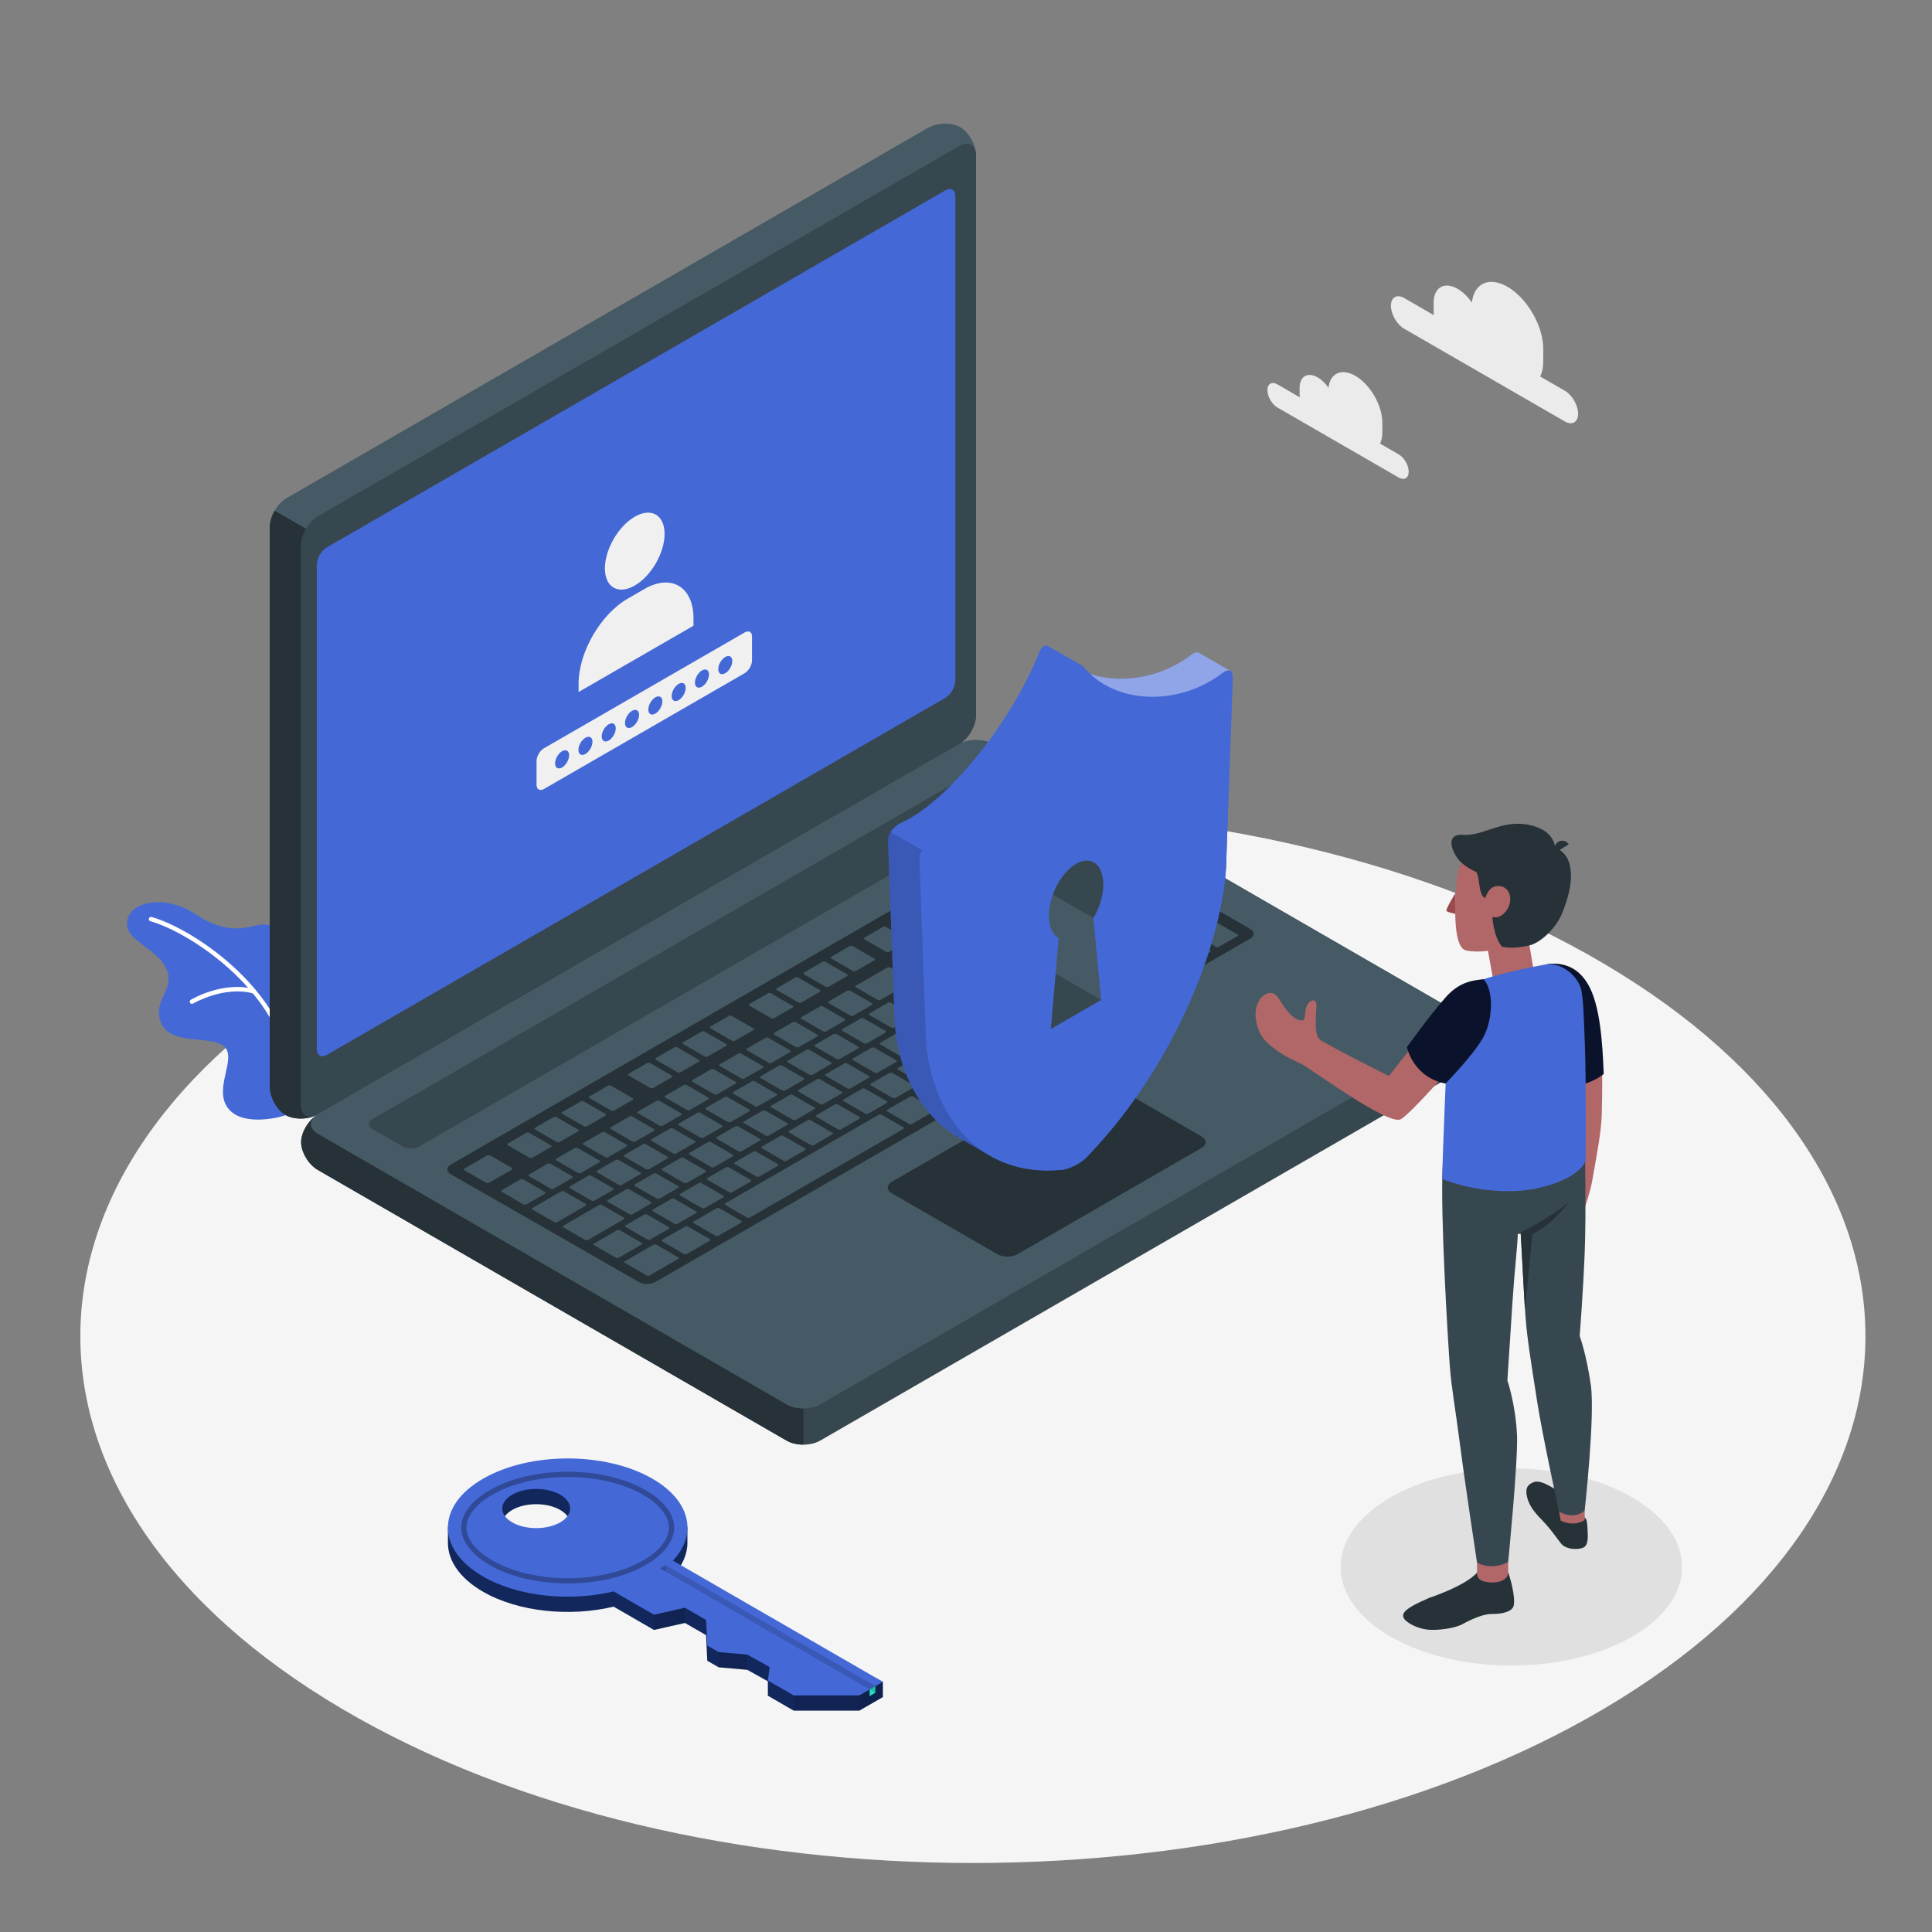 <?xml version="1.0" encoding="utf-8"?>
<!-- Generator: Adobe Illustrator 23.0.3, SVG Export Plug-In . SVG Version: 6.00 Build 0)  -->
<svg version="1.1" xmlns="http://www.w3.org/2000/svg" xmlns:xlink="http://www.w3.org/1999/xlink" x="0px" y="0px"
	 viewBox="0 0 500 500" style="enable-background:new 0 0 500 500;" xml:space="preserve">
<rect x="0" y="0" width="500" height="500" fill="#808080" stroke="none"/>
<style type="text/css">
	.st0{fill:#F5F5F5;}
	.st1{fill:#E0E0E0;}
	.st2{fill:#EBEBEB;}
	.st3{fill:#4469D7;}
	.st4{fill:#FFFFFF;}
	.st5{fill:#37474F;}
	.st6{fill:#263238;}
	.st7{fill:#455A64;}
	.st8{fill:#F0F0F0;}
	.st9{opacity:0.4;fill:#FFFFFF;}
	.st10{fill:#27DEBF;}
	.st11{opacity:0.15;}
	.st12{fill:#12275B;}
	.st13{opacity:0.3;}
	.st14{opacity:0.1;}
	.st15{fill:#B16668;}
	.st16{fill:#0A132B;}
	.st17{fill:#9A4A4D;}
</style>
<g id="Floor">
	<path id="Floor_4_" class="st0" d="M88.45,442.21c90.21,53.24,236.47,53.24,326.67,0c90.21-53.24,90.21-139.55,0-192.79
		c-90.21-53.24-236.47-53.24-326.68,0C-1.76,302.66-1.76,388.98,88.45,442.21z"/>
</g>
<g id="Shadow">
	<ellipse id="Shadows_1_" class="st1" cx="391.14" cy="405.54" rx="44.19" ry="25.51"/>
</g>
<g id="Clouds">
	<g id="Clouds_7_">
		<path id="XMLID_968_" class="st2" d="M363.42,77.14l7.67,4.43c-0.04-0.34-0.06-0.68-0.06-1.02v-2.22c0-3.95,2.78-5.56,6.2-3.58
			c1.39,0.8,2.66,2.07,3.69,3.55c0.56-4.97,4.46-6.82,9.2-4.09c5.12,2.96,9.27,10.15,9.27,16.06v3.32c0,1.53-0.28,2.82-0.79,3.85
			l6.37,3.68c1.9,1.1,3.44,3.76,3.44,5.96c0,2.19-1.54,3.08-3.44,1.99l-41.56-23.99c-1.9-1.1-3.44-3.76-3.44-5.96
			C359.98,76.93,361.52,76.04,363.42,77.14z"/>
		<path id="XMLID_867_" class="st2" d="M330.6,99.48l5.79,3.34c-0.03-0.26-0.05-0.52-0.05-0.77v-1.68c0-2.98,2.09-4.19,4.68-2.7
			c1.05,0.6,2.01,1.56,2.79,2.68c0.42-3.75,3.37-5.15,6.94-3.09c3.87,2.23,7,7.66,7,12.12v2.51c0,1.16-0.21,2.13-0.59,2.91
			l4.81,2.78c1.43,0.83,2.6,2.84,2.6,4.5c0,1.66-1.16,2.33-2.6,1.5l-31.36-18.11c-1.43-0.83-2.6-2.84-2.6-4.5
			C328.01,99.32,329.17,98.65,330.6,99.48z"/>
	</g>
</g>
<g id="Plant">
	<g id="Plants_1_">
		<path id="XMLID_1526_" class="st3" d="M73.88,288.62c-0.57,0.31-11.02,3.27-14.89-1.84c-3.87-5.12,2.55-13.09-1.08-16.03
			c-3.63-2.94-13.81,0.02-16.27-6.17c-2.45-6.19,4.81-8.84,0.73-15.08c-2.57-3.93-8.89-6.12-9.44-9.75
			c-0.93-6.06,9.12-8.85,17.71-3.13c8.59,5.72,13.79,3.1,16.52,2.72c2.73-0.38,8.61,0.46,8.42,10.04
			C75.38,258.95,73.88,288.62,73.88,288.62z"/>
		<g id="XMLID_1524_">
			<path id="XMLID_1525_" class="st4" d="M74.57,275.01c-0.27,0-0.52-0.2-0.56-0.48c-2.99-18.17-24.11-32.95-35.09-36.12
				c-0.3-0.09-0.48-0.4-0.39-0.71c0.09-0.3,0.4-0.48,0.71-0.39c11.23,3.24,32.83,18.39,35.9,37.03c0.05,0.31-0.16,0.6-0.47,0.65
				C74.63,275.01,74.6,275.01,74.57,275.01z"/>
		</g>
		<g id="XMLID_1517_">
			<path id="XMLID_1518_" class="st4" d="M49.67,259.8c-0.19,0-0.38-0.1-0.49-0.28c-0.16-0.27-0.07-0.62,0.2-0.78
				c0.34-0.2,8.47-4.95,16.47-2.73c0.3,0.08,0.48,0.4,0.4,0.7c-0.08,0.3-0.39,0.48-0.7,0.4c-7.53-2.09-15.51,2.57-15.58,2.61
				C49.87,259.78,49.77,259.8,49.67,259.8z"/>
		</g>
	</g>
</g>
<g id="Device">
	<g id="Laptop">
		<path id="XMLID_30734_" class="st5" d="M77.93,295.6c0,2.59,1.94,5.81,4.33,7.19l121.33,70.05c2.39,1.38,6.27,1.38,8.66,0
			l166.01-95.84c2.39-1.38,4.33-4.6,4.33-7.19c0-2.59-1.94-5.81-4.33-7.19l-121.33-70.05c-2.39-1.38-6.27-1.38-8.66,0L82.26,288.41
			C79.87,289.79,77.93,293.01,77.93,295.6z"/>
		<path id="XMLID_980_" class="st6" d="M207.92,364.5v9.37c-1.57,0-3.14-0.34-4.33-1.03L82.26,302.79c-2.39-1.38-4.33-4.6-4.33-7.19
			c0-2.43,1.71-5.41,3.89-6.91c-1.94,1.39-1.79,3.43,0.44,4.72l121.33,70.05C204.78,364.15,206.35,364.5,207.92,364.5z"/>
		<path id="XMLID_30732_" class="st7" d="M73.87,288.56c-2.24-1.3-4.06-4.58-4.06-7.35l0-144.78c0-2.76,1.94-6.12,4.33-7.5
			l166.01-95.84c2.39-1.38,6.15-1.45,8.39-0.15c2.24,1.3,4.06,4.58,4.06,7.35v144.78c0,2.76-1.94,6.12-4.33,7.5L82.26,288.41
			C79.87,289.79,76.11,289.86,73.87,288.56z"/>
		<path id="XMLID_979_" class="st6" d="M81.75,288.67c-2.39,1.12-5.79,1.1-7.88-0.11c-2.24-1.29-4.06-4.58-4.06-7.34V136.43
			c0-1.38,0.48-2.91,1.27-4.26l8.12,4.68v0.01c-0.78,1.36-1.27,2.88-1.27,4.26v144.79C77.93,288.47,79.6,289.62,81.75,288.67z"/>
		<path id="XMLID_30730_" class="st5" d="M77.93,141.12v144.78c0,2.76,1.94,3.88,4.33,2.5l166.01-95.84
			c2.39-1.38,4.33-4.74,4.33-7.5V40.28c0-2.76-1.94-3.88-4.33-2.5L82.26,133.62C79.87,135.01,77.93,138.36,77.93,141.12z"/>
		<path id="XMLID_30712_" class="st7" d="M82.26,293.41l121.33,70.05c2.39,1.38,6.27,1.38,8.66,0l166.01-95.84
			c2.39-1.38,2.39-3.62,0-5l-121.33-70.05c-2.39-1.38-6.27-1.38-8.66,0L82.26,288.41C79.87,289.79,79.87,292.03,82.26,293.41z"/>
		<path id="XMLID_30711_" class="st3" d="M84.59,141.66l160.05-92.38c1.43-0.83,2.6-0.16,2.6,1.5v125.33c0,1.66-1.16,3.67-2.6,4.5
			L84.59,272.99c-1.43,0.83-2.6,0.16-2.6-1.5V146.16C81.99,144.5,83.15,142.49,84.59,141.66z"/>
		<g id="XMLID_1364_">
			<path id="XMLID_1366_" class="st8" d="M164.27,133.73c4.26-2.46,7.72-0.47,7.72,4.45c0,4.92-3.45,10.9-7.72,13.36
				c-4.26,2.46-7.72,0.47-7.72-4.45C156.56,142.18,160.01,136.19,164.27,133.73z"/>
			<path id="XMLID_1365_" class="st8" d="M179.48,160.05c0-8.08-5.68-11.67-12.68-7.63l-4.38,2.53c-7,4.04-12.68,13.87-12.68,21.96
				v2.18l29.73-17.15V160.05z"/>
		</g>
		<g id="XMLID_1380_">
			<path id="XMLID_1396_" class="st8" d="M194.51,164.04c-0.28-0.65-1-0.82-1.81-0.35l-51.92,29.96c-0.52,0.3-1.01,0.82-1.36,1.43
				c-0.35,0.6-0.56,1.28-0.56,1.89v6.11c0,1.04,0.62,1.55,1.46,1.31c0.09-0.03,0.14-0.04,0.14-0.04c0.11-0.04,0.22-0.1,0.32-0.16
				l51.92-29.96c1.06-0.61,1.92-2.1,1.92-3.33v-6.11C194.62,164.56,194.59,164.25,194.51,164.04z"/>
			<g id="XMLID_1381_">
				<path id="XMLID_1393_" class="st3" d="M145.47,194.41c1.01-0.58,1.82-0.11,1.82,1.05s-0.82,2.58-1.82,3.16s-1.82,0.11-1.82-1.05
					S144.47,194.99,145.47,194.41z"/>
				<path id="XMLID_1392_" class="st3" d="M151.51,190.92c1.01-0.58,1.82-0.11,1.82,1.05c0,1.16-0.82,2.58-1.82,3.16
					c-1.01,0.58-1.82,0.11-1.82-1.05S150.5,191.5,151.51,190.92z"/>
				<path id="XMLID_1391_" class="st3" d="M157.54,187.44c1.01-0.58,1.82-0.11,1.82,1.05s-0.82,2.58-1.82,3.16s-1.82,0.11-1.82-1.05
					S156.53,188.02,157.54,187.44z"/>
				<path id="XMLID_1389_" class="st3" d="M163.57,183.96c1.01-0.58,1.82-0.11,1.82,1.05s-0.82,2.58-1.82,3.16s-1.82,0.11-1.82-1.05
					S162.56,184.54,163.57,183.96z"/>
				<path id="XMLID_1385_" class="st3" d="M169.6,180.47c1.01-0.58,1.82-0.11,1.82,1.05s-0.82,2.58-1.82,3.16
					c-1.01,0.58-1.82,0.11-1.82-1.05S168.6,181.05,169.6,180.47z"/>
				<path id="XMLID_1384_" class="st3" d="M175.64,176.99c1.01-0.58,1.82-0.11,1.82,1.05s-0.82,2.58-1.82,3.16s-1.82,0.11-1.82-1.05
					S174.63,177.57,175.64,176.99z"/>
				<path id="XMLID_1383_" class="st3" d="M181.67,173.51c1.01-0.58,1.82-0.11,1.82,1.05s-0.82,2.58-1.82,3.16
					c-1.01,0.58-1.82,0.11-1.82-1.05S180.66,174.09,181.67,173.51z"/>
				<path id="XMLID_1382_" class="st3" d="M187.7,170.02c1.01-0.58,1.82-0.11,1.82,1.05c0,1.16-0.82,2.58-1.82,3.16
					c-1.01,0.58-1.82,0.11-1.82-1.05C185.88,172.02,186.7,170.61,187.7,170.02z"/>
			</g>
		</g>
		<path id="XMLID_30710_" class="st5" d="M96.34,289.66l154.09-88.96c1.2-0.69,3.13-0.69,4.33,0l7.88,4.55c1.2,0.69,1.2,1.81,0,2.5
			L108.53,296.7c-1.2,0.69-3.13,0.69-4.33,0l-7.86-4.54C95.15,291.47,95.15,290.35,96.34,289.66z"/>
		<path id="XMLID_30704_" class="st6" d="M116.65,301.39l154.09-88.96c1.2-0.69,3.13-0.69,4.33,0l48.48,27.99
			c1.2,0.69,1.2,1.81,0,2.5l-153.91,88.84c-1.2,0.69-3.14,0.69-4.33,0.01l-48.64-27.88C115.46,303.19,115.46,302.08,116.65,301.39z"
			/>
		<path id="XMLID_172_" class="st7" d="M254.78,252.45l4.82-2.79c0.21-0.12,0.19-0.32-0.03-0.44L254,246
			c-0.22-0.13-0.56-0.13-0.77-0.02l-4.82,2.79c-0.21,0.12-0.19,0.32,0.03,0.44l5.58,3.22C254.23,252.56,254.58,252.57,254.78,252.45
			z M245.26,241.38l-4.82,2.79c-0.2,0.12-0.19,0.32,0.03,0.44l5.58,3.22c0.22,0.13,0.56,0.13,0.77,0.02l4.82-2.79
			c0.21-0.12,0.19-0.32-0.03-0.44l-5.58-3.22C245.81,241.27,245.46,241.26,245.26,241.38z M229.67,250.38l-8.16,4.71
			c-0.2,0.12-0.19,0.32,0.03,0.44l5.58,3.22c0.22,0.13,0.56,0.13,0.77,0.02l8.16-4.71c0.21-0.12,0.19-0.32-0.03-0.44l-5.58-3.22
			C230.22,250.27,229.88,250.26,229.67,250.38z M238.21,245.45l-4.82,2.79c-0.2,0.12-0.19,0.32,0.03,0.44l5.58,3.22
			c0.22,0.13,0.56,0.13,0.77,0.02l4.82-2.79c0.21-0.12,0.19-0.32-0.03-0.44l-5.58-3.22C238.76,245.34,238.41,245.33,238.21,245.45z
			 M219.28,256.38l-4.82,2.79c-0.21,0.12-0.19,0.32,0.03,0.44l5.58,3.22c0.22,0.13,0.56,0.13,0.77,0.02l4.82-2.79
			c0.2-0.12,0.19-0.32-0.03-0.44l-5.58-3.22C219.83,256.27,219.49,256.26,219.28,256.38z M212.23,260.45l-4.82,2.79
			c-0.21,0.12-0.19,0.32,0.03,0.44l5.58,3.22c0.22,0.13,0.56,0.13,0.77,0.02l4.82-2.79c0.21-0.12,0.19-0.32-0.03-0.44l-5.58-3.22
			C212.78,260.34,212.44,260.33,212.23,260.45z M234.17,273.55l4.82-2.79c0.2-0.12,0.19-0.32-0.03-0.44l-5.58-3.22
			c-0.22-0.13-0.57-0.13-0.77-0.02l-4.82,2.79c-0.21,0.12-0.19,0.32,0.03,0.44l5.58,3.22C233.62,273.66,233.97,273.67,234.17,273.55
			z M227.12,277.62l4.82-2.79c0.21-0.12,0.19-0.32-0.03-0.44l-5.58-3.22c-0.22-0.13-0.56-0.13-0.77-0.02l-4.82,2.79
			c-0.21,0.12-0.19,0.32,0.03,0.44l5.58,3.22C226.57,277.73,226.92,277.74,227.12,277.62z M220.07,281.69l4.82-2.79
			c0.21-0.12,0.19-0.32-0.03-0.44l-5.58-3.22c-0.22-0.13-0.56-0.13-0.77-0.02l-4.82,2.79c-0.21,0.12-0.19,0.32,0.03,0.44l5.58,3.22
			C219.52,281.8,219.87,281.81,220.07,281.69z M213.02,285.76l4.82-2.79c0.21-0.12,0.19-0.32-0.03-0.44l-5.58-3.22
			c-0.22-0.13-0.56-0.13-0.77-0.02l-4.82,2.79c-0.21,0.12-0.19,0.32,0.03,0.44l5.58,3.22C212.47,285.87,212.82,285.88,213.02,285.76
			z M247.73,256.52l4.82-2.79c0.2-0.12,0.19-0.32-0.03-0.44l-5.58-3.22c-0.22-0.13-0.56-0.13-0.77-0.02l-4.82,2.79
			c-0.21,0.12-0.19,0.32,0.03,0.44l5.58,3.22C247.18,256.63,247.52,256.64,247.73,256.52z M241.23,269.48l10.76-6.21
			c0.2-0.12,0.19-0.32-0.03-0.44L238.41,255c-0.22-0.13-0.56-0.13-0.77-0.02l-5.57,3.21c-0.21,0.12-0.19,0.32,0.03,0.44l7.17,4.14
			c0.22,0.13,0.23,0.33,0.03,0.44l-4.45,2.57c-0.21,0.12-0.19,0.32,0.03,0.44l5.58,3.22C240.68,269.59,241.02,269.59,241.23,269.48z
			 M205.18,264.52l-4.82,2.79c-0.2,0.12-0.19,0.32,0.03,0.44l5.58,3.22c0.22,0.13,0.56,0.13,0.77,0.02l4.82-2.79
			c0.2-0.12,0.19-0.32-0.03-0.44l-5.58-3.22C205.73,264.41,205.38,264.4,205.18,264.52z M198.13,268.59l-4.82,2.79
			c-0.21,0.12-0.19,0.32,0.03,0.44l5.58,3.22c0.22,0.13,0.56,0.13,0.77,0.02l4.82-2.79c0.21-0.12,0.19-0.32-0.03-0.44l-5.58-3.22
			C198.68,268.48,198.33,268.47,198.13,268.59z M162.89,314.24c0.22,0.13,0.56,0.13,0.77,0.02l4.82-2.79
			c0.2-0.12,0.19-0.32-0.03-0.44l-5.58-3.22c-0.22-0.13-0.57-0.13-0.77-0.02l-4.82,2.79c-0.21,0.12-0.19,0.32,0.03,0.44
			L162.89,314.24z M141.72,301.16l-4.82,2.79c-0.21,0.12-0.19,0.32,0.03,0.44l5.58,3.22c0.22,0.13,0.56,0.13,0.77,0.02l4.82-2.79
			c0.2-0.12,0.19-0.32-0.03-0.44l-5.58-3.22C142.27,301.05,141.92,301.04,141.72,301.16z M153.07,310.71
			c0.22,0.13,0.56,0.13,0.77,0.02l4.82-2.79c0.2-0.12,0.19-0.32-0.03-0.44l-5.58-3.22c-0.22-0.13-0.56-0.13-0.77-0.02l-4.82,2.79
			c-0.21,0.12-0.19,0.32,0.03,0.44L153.07,310.71z M175.34,316.72l4.82-2.79c0.21-0.12,0.19-0.32-0.03-0.44l-5.58-3.22
			c-0.22-0.13-0.56-0.13-0.77-0.02l-4.82,2.79c-0.2,0.12-0.19,0.32,0.03,0.44l5.58,3.22C174.79,316.83,175.14,316.83,175.34,316.72z
			 M167.52,320.77c0.22,0.13,0.56,0.13,0.77,0.02l4.82-2.79c0.2-0.12,0.19-0.32-0.03-0.44l-5.58-3.22
			c-0.22-0.13-0.56-0.13-0.77-0.02l-4.82,2.79c-0.2,0.12-0.19,0.32,0.03,0.44L167.52,320.77z M148.77,297.09l-4.82,2.79
			c-0.21,0.12-0.19,0.32,0.03,0.44l5.58,3.22c0.22,0.13,0.56,0.13,0.77,0.02l4.82-2.79c0.21-0.12,0.19-0.32-0.03-0.44l-5.58-3.22
			C149.32,296.98,148.97,296.97,148.77,297.09z M184.03,276.73l-4.82,2.79c-0.2,0.12-0.19,0.32,0.03,0.44l5.58,3.22
			c0.22,0.13,0.56,0.13,0.77,0.02l4.82-2.79c0.2-0.12,0.19-0.32-0.03-0.44l-5.58-3.22C184.57,276.62,184.23,276.62,184.03,276.73z
			 M155.82,293.02L151,295.8c-0.21,0.12-0.19,0.32,0.03,0.44l5.58,3.22c0.22,0.13,0.56,0.13,0.77,0.02l4.82-2.79
			c0.21-0.12,0.19-0.32-0.03-0.44l-5.58-3.22C156.37,292.91,156.03,292.9,155.82,293.02z M191.08,272.66l-4.82,2.79
			c-0.21,0.12-0.19,0.32,0.03,0.44l5.58,3.22c0.22,0.13,0.56,0.13,0.77,0.02l4.82-2.79c0.21-0.12,0.19-0.32-0.03-0.44l-5.58-3.22
			C191.63,272.55,191.28,272.54,191.08,272.66z M176.97,280.8l-4.82,2.79c-0.21,0.12-0.19,0.32,0.03,0.44l5.58,3.22
			c0.22,0.13,0.56,0.13,0.77,0.02l4.82-2.79c0.21-0.12,0.19-0.32-0.03-0.44l-5.58-3.22C177.52,280.69,177.18,280.69,176.97,280.8z
			 M169.92,284.88l-4.82,2.79c-0.21,0.12-0.19,0.32,0.03,0.44l5.58,3.22c0.22,0.13,0.56,0.13,0.77,0.02l4.82-2.79
			c0.2-0.12,0.19-0.32-0.03-0.44l-5.58-3.22C170.47,284.76,170.13,284.76,169.92,284.88z M162.87,288.95l-4.82,2.79
			c-0.21,0.12-0.19,0.32,0.03,0.44l5.58,3.22c0.22,0.13,0.56,0.13,0.77,0.02l4.82-2.79c0.2-0.12,0.19-0.32-0.03-0.44l-5.58-3.22
			C163.42,288.84,163.08,288.83,162.87,288.95z M198.92,293.9l4.82-2.79c0.21-0.12,0.19-0.32-0.03-0.44l-5.58-3.22
			c-0.22-0.13-0.56-0.13-0.77-0.02l-4.82,2.79c-0.21,0.12-0.19,0.32,0.03,0.44l5.58,3.22C198.37,294.01,198.71,294.02,198.92,293.9z
			 M260.85,232.38l-4.82,2.79c-0.21,0.12-0.19,0.32,0.03,0.44l5.58,3.22c0.22,0.13,0.56,0.13,0.77,0.02l4.82-2.79
			c0.21-0.12,0.19-0.32-0.03-0.44l-5.58-3.22C261.4,232.27,261.05,232.26,260.85,232.38z M252.31,237.31l-4.82,2.79
			c-0.21,0.12-0.19,0.32,0.03,0.44l5.58,3.22c0.22,0.13,0.56,0.13,0.77,0.02l4.82-2.79c0.2-0.12,0.19-0.32-0.03-0.44l-5.58-3.22
			C252.86,237.2,252.52,237.19,252.31,237.31z M267.9,228.31l-4.82,2.79c-0.2,0.12-0.19,0.32,0.03,0.44l5.58,3.22
			c0.22,0.13,0.56,0.13,0.77,0.02l4.82-2.79c0.2-0.12,0.19-0.32-0.03-0.44l-5.58-3.22C268.45,228.2,268.1,228.19,267.9,228.31z
			 M231.4,265.95l4.82-2.79c0.21-0.12,0.19-0.32-0.03-0.44l-5.58-3.22c-0.22-0.13-0.56-0.13-0.77-0.02l-4.82,2.79
			c-0.21,0.12-0.19,0.32,0.03,0.44l5.58,3.22C230.85,266.06,231.2,266.06,231.4,265.95z M275.72,224.25
			c-0.22-0.13-0.56-0.13-0.77-0.02l-4.82,2.79c-0.2,0.12-0.19,0.32,0.03,0.44l5.58,3.22c0.22,0.13,0.56,0.13,0.77,0.02l4.82-2.79
			c0.21-0.12,0.19-0.32-0.03-0.44L275.72,224.25z M205.97,289.83l4.82-2.79c0.21-0.12,0.19-0.32-0.03-0.44l-5.58-3.22
			c-0.22-0.13-0.56-0.13-0.77-0.02l-4.82,2.79c-0.21,0.12-0.19,0.32,0.03,0.44l5.58,3.22C205.42,289.94,205.76,289.95,205.97,289.83
			z M292.44,239.91l4.82-2.79c0.21-0.12,0.19-0.32-0.03-0.44l-5.58-3.22c-0.22-0.13-0.56-0.13-0.77-0.02l-4.82,2.79
			c-0.2,0.12-0.19,0.32,0.03,0.44l5.58,3.22C291.89,240.02,292.24,240.03,292.44,239.91z M277.42,239.38l4.82-2.79
			c0.2-0.12,0.19-0.32-0.03-0.44l-5.58-3.22c-0.22-0.13-0.56-0.13-0.77-0.02l-4.82,2.79c-0.21,0.12-0.19,0.32,0.03,0.44l5.58,3.22
			C276.87,239.49,277.21,239.5,277.42,239.38z M283.69,228.85c-0.22-0.13-0.56-0.13-0.77-0.02l-4.82,2.79
			c-0.2,0.12-0.19,0.32,0.03,0.44l5.58,3.22c0.22,0.13,0.56,0.13,0.77,0.02l4.82-2.79c0.2-0.12,0.19-0.32-0.03-0.44L283.69,228.85z
			 M285.17,228l13.55,7.82c0.22,0.13,0.56,0.13,0.77,0.02l4.82-2.79c0.21-0.12,0.19-0.32-0.03-0.44l-13.55-7.82
			c-0.22-0.13-0.56-0.13-0.77-0.02l-4.82,2.79C284.94,227.67,284.95,227.87,285.17,228z M268.82,236.98l-4.82,2.79
			c-0.21,0.12-0.19,0.32,0.03,0.44l5.58,3.22c0.22,0.13,0.56,0.13,0.77,0.02l4.82-2.79c0.2-0.12,0.19-0.32-0.03-0.44l-5.58-3.22
			C269.37,236.87,269.02,236.86,268.82,236.98z M215.75,267.62l-4.82,2.79c-0.21,0.12-0.19,0.32,0.03,0.44l5.58,3.22
			c0.22,0.13,0.56,0.13,0.77,0.02l4.82-2.79c0.21-0.12,0.19-0.32-0.03-0.44l-5.58-3.22C216.3,267.51,215.95,267.5,215.75,267.62z
			 M284.62,243.96c0.22,0.13,0.56,0.13,0.77,0.02l4.82-2.79c0.2-0.12,0.19-0.32-0.03-0.44l-5.58-3.22
			c-0.22-0.13-0.56-0.13-0.77-0.02l-4.82,2.79c-0.21,0.12-0.19,0.32,0.03,0.44L284.62,243.96z M222.8,263.55l-4.82,2.79
			c-0.21,0.12-0.19,0.32,0.03,0.44l5.58,3.22c0.22,0.13,0.56,0.13,0.77,0.02l4.82-2.79c0.21-0.12,0.19-0.32-0.03-0.44l-5.58-3.22
			C223.35,263.44,223,263.43,222.8,263.55z M169.94,310.17c0.22,0.13,0.56,0.13,0.77,0.02l4.82-2.79c0.2-0.12,0.19-0.32-0.03-0.44
			l-5.58-3.22c-0.22-0.13-0.56-0.13-0.77-0.02l-4.82,2.79c-0.21,0.12-0.19,0.32,0.03,0.44L169.94,310.17z M159.34,300.19l-4.82,2.79
			c-0.2,0.12-0.19,0.32,0.03,0.44l5.58,3.22c0.22,0.13,0.56,0.13,0.77,0.02l4.82-2.79c0.21-0.12,0.19-0.32-0.03-0.44l-5.58-3.22
			C159.89,300.08,159.54,300.07,159.34,300.19z M177.76,306.12l4.82-2.79c0.21-0.12,0.19-0.32-0.03-0.44l-5.58-3.22
			c-0.22-0.13-0.56-0.13-0.77-0.02l-4.82,2.79c-0.2,0.12-0.19,0.32,0.03,0.44l5.58,3.22C177.21,306.23,177.56,306.23,177.76,306.12z
			 M184.82,302.04l4.82-2.79c0.21-0.12,0.19-0.32-0.03-0.44l-5.58-3.22c-0.22-0.13-0.56-0.13-0.77-0.02l-4.82,2.79
			c-0.2,0.12-0.19,0.32,0.03,0.44l5.58,3.22C184.27,302.16,184.61,302.16,184.82,302.04z M191.87,297.97l4.82-2.79
			c0.2-0.12,0.19-0.32-0.03-0.44l-5.58-3.22c-0.22-0.13-0.56-0.13-0.77-0.02l-4.82,2.79c-0.21,0.12-0.19,0.32,0.03,0.44l5.58,3.22
			C191.32,298.08,191.66,298.09,191.87,297.97z M166.39,296.12l-4.82,2.79c-0.21,0.12-0.19,0.32,0.03,0.44l5.58,3.22
			c0.22,0.13,0.56,0.13,0.77,0.02l4.82-2.79c0.21-0.12,0.19-0.32-0.03-0.44l-5.58-3.22C166.94,296.01,166.59,296,166.39,296.12z
			 M173.44,292.05l-4.82,2.79c-0.21,0.12-0.19,0.32,0.03,0.44l5.58,3.22c0.22,0.13,0.56,0.13,0.77,0.02l4.82-2.79
			c0.2-0.12,0.19-0.32-0.03-0.44l-5.58-3.22C173.99,291.94,173.64,291.93,173.44,292.05z M201.64,275.76l-4.82,2.79
			c-0.21,0.12-0.19,0.32,0.03,0.44l5.58,3.22c0.22,0.13,0.56,0.13,0.77,0.02l4.82-2.79c0.21-0.12,0.19-0.32-0.03-0.44l-5.58-3.22
			C202.19,275.65,201.85,275.65,201.64,275.76z M194.59,279.83l-4.82,2.79c-0.2,0.12-0.19,0.32,0.03,0.44l5.58,3.22
			c0.22,0.13,0.57,0.13,0.77,0.02l4.82-2.79c0.2-0.12,0.19-0.32-0.03-0.44l-5.58-3.22C195.14,279.72,194.8,279.72,194.59,279.83z
			 M208.7,271.69l-4.82,2.79c-0.21,0.12-0.19,0.32,0.03,0.44l5.58,3.22c0.22,0.13,0.56,0.13,0.77,0.02l4.82-2.79
			c0.21-0.12,0.19-0.32-0.03-0.44l-5.58-3.22C209.24,271.58,208.9,271.57,208.7,271.69z M180.49,287.98l-4.82,2.79
			c-0.21,0.12-0.19,0.32,0.03,0.44l5.58,3.22c0.22,0.13,0.56,0.13,0.77,0.02l4.82-2.79c0.2-0.12,0.19-0.32-0.03-0.44l-5.58-3.22
			C181.04,287.87,180.69,287.86,180.49,287.98z M187.54,283.91l-4.82,2.79c-0.2,0.12-0.19,0.32,0.03,0.44l5.58,3.22
			c0.22,0.13,0.56,0.13,0.77,0.02l4.82-2.79c0.21-0.12,0.19-0.32-0.03-0.44l-5.58-3.22C188.09,283.79,187.75,283.79,187.54,283.91z
			 M182.39,312.65l4.82-2.79c0.21-0.12,0.19-0.32-0.03-0.44l-5.58-3.22c-0.22-0.13-0.56-0.13-0.77-0.02l-4.82,2.79
			c-0.21,0.12-0.19,0.32,0.03,0.44l5.58,3.22C181.84,312.76,182.19,312.76,182.39,312.65z M141.01,308.47l-5.58-3.22
			c-0.22-0.13-0.56-0.13-0.77-0.02l-4.82,2.79c-0.21,0.12-0.19,0.32,0.03,0.44l5.58,3.22c0.22,0.13,0.56,0.13,0.77,0.02l4.82-2.79
			C141.25,308.79,141.23,308.59,141.01,308.47z M151.58,311.57l-5.58-3.22c-0.22-0.13-0.56-0.13-0.77-0.02l-7.42,4.29
			c-0.21,0.12-0.19,0.32,0.03,0.44l5.58,3.22c0.22,0.13,0.56,0.13,0.77,0.02l7.42-4.29C151.81,311.89,151.8,311.7,151.58,311.57z
			 M132.46,302.24l-5.58-3.22c-0.22-0.13-0.56-0.13-0.77-0.02l-5.94,3.43c-0.2,0.12-0.19,0.32,0.03,0.44l5.58,3.22
			c0.22,0.13,0.57,0.13,0.77,0.02l5.94-3.43C132.69,302.57,132.68,302.37,132.46,302.24z M137.01,299.61
			c0.22,0.13,0.56,0.13,0.77,0.02l4.82-2.79c0.21-0.12,0.19-0.32-0.03-0.44l-5.58-3.22c-0.22-0.13-0.56-0.13-0.77-0.02l-4.82,2.79
			c-0.21,0.12-0.19,0.32,0.03,0.44L137.01,299.61z M161.41,315.1l-5.58-3.22c-0.22-0.13-0.56-0.13-0.77-0.02l-9.28,5.36
			c-0.2,0.12-0.19,0.32,0.03,0.44l5.58,3.22c0.22,0.13,0.56,0.13,0.77,0.02l9.28-5.36C161.64,315.42,161.63,315.23,161.41,315.1z
			 M166.04,321.63l-5.58-3.22c-0.22-0.13-0.56-0.13-0.77-0.02l-5.94,3.43c-0.21,0.12-0.19,0.32,0.03,0.44l5.58,3.22
			c0.22,0.13,0.56,0.13,0.77,0.02l5.94-3.43C166.27,321.95,166.26,321.76,166.04,321.63z M189.43,269.34
			c0.22,0.13,0.56,0.13,0.77,0.02l4.82-2.79c0.21-0.12,0.19-0.32-0.03-0.44l-5.58-3.22c-0.22-0.13-0.57-0.13-0.77-0.02l-4.82,2.79
			c-0.21,0.12-0.19,0.32,0.03,0.44L189.43,269.34z M175.33,277.49c0.22,0.13,0.56,0.13,0.77,0.02l4.82-2.79
			c0.21-0.12,0.19-0.32-0.03-0.44l-5.58-3.22c-0.22-0.13-0.56-0.13-0.77-0.02l-4.82,2.79c-0.21,0.12-0.19,0.32,0.03,0.44
			L175.33,277.49z M144.06,295.54c0.22,0.13,0.57,0.13,0.77,0.02l4.82-2.79c0.2-0.12,0.19-0.32-0.03-0.44l-5.58-3.22
			c-0.22-0.13-0.56-0.13-0.77-0.02l-4.82,2.79c-0.2,0.12-0.19,0.32,0.03,0.44L144.06,295.54z M182.38,273.41
			c0.22,0.13,0.56,0.13,0.77,0.02l4.82-2.79c0.2-0.12,0.19-0.32-0.03-0.44l-5.58-3.22c-0.22-0.13-0.56-0.13-0.77-0.02l-4.82,2.79
			c-0.21,0.12-0.19,0.32,0.03,0.44L182.38,273.41z M168.28,281.56c0.22,0.13,0.56,0.13,0.77,0.02l4.82-2.79
			c0.21-0.12,0.19-0.32-0.03-0.44l-5.58-3.22c-0.22-0.13-0.56-0.13-0.77-0.02l-4.82,2.79c-0.21,0.12-0.19,0.32,0.03,0.44
			L168.28,281.56z M169.91,322.15c-0.22-0.13-0.56-0.13-0.77-0.02l-7.42,4.29c-0.21,0.12-0.19,0.32,0.03,0.44l5.58,3.22
			c0.22,0.13,0.56,0.13,0.77,0.02l7.42-4.29c0.21-0.12,0.19-0.32-0.03-0.44L169.91,322.15z M158.16,287.4
			c0.22,0.13,0.56,0.13,0.77,0.02l4.82-2.79c0.21-0.12,0.19-0.32-0.03-0.44l-5.58-3.22c-0.22-0.13-0.56-0.13-0.77-0.02l-4.82,2.79
			c-0.21,0.12-0.19,0.32,0.03,0.44L158.16,287.4z M151.11,291.47c0.22,0.13,0.56,0.13,0.77,0.02l4.82-2.79
			c0.21-0.12,0.19-0.32-0.03-0.44l-5.58-3.22c-0.22-0.13-0.56-0.13-0.77-0.02l-4.82,2.79c-0.2,0.12-0.19,0.32,0.03,0.44
			L151.11,291.47z M300.55,246.73c-0.22-0.13-0.56-0.13-0.77-0.02l-11.88,6.86c-0.21,0.12-0.19,0.32,0.03,0.44l5.58,3.22
			c0.22,0.13,0.56,0.13,0.77,0.02l11.88-6.86c0.2-0.12,0.19-0.32-0.03-0.44L300.55,246.73z M284.96,255.73
			c-0.22-0.13-0.56-0.13-0.77-0.02l-4.82,2.79c-0.21,0.12-0.19,0.32,0.03,0.44l5.58,3.22c0.22,0.13,0.56,0.13,0.77,0.02l4.82-2.79
			c0.21-0.12,0.19-0.32-0.03-0.44L284.96,255.73z M189.44,308.57l4.82-2.79c0.2-0.12,0.19-0.32-0.03-0.44l-5.58-3.22
			c-0.22-0.13-0.56-0.13-0.77-0.02l-4.82,2.79c-0.21,0.12-0.19,0.32,0.03,0.44l5.58,3.22C188.9,308.69,189.24,308.69,189.44,308.57z
			 M270.86,263.87c-0.22-0.13-0.56-0.13-0.77-0.02l-4.82,2.79c-0.2,0.12-0.19,0.32,0.03,0.44l5.58,3.22
			c0.22,0.13,0.56,0.13,0.77,0.02l4.82-2.79c0.21-0.12,0.19-0.32-0.03-0.44L270.86,263.87z M307.6,242.66
			c-0.22-0.13-0.56-0.13-0.77-0.02l-4.82,2.79c-0.2,0.12-0.19,0.32,0.03,0.44l5.58,3.22c0.22,0.13,0.56,0.13,0.77,0.02l4.82-2.79
			c0.21-0.12,0.19-0.32-0.03-0.44L307.6,242.66z M320.23,241.81l-13.55-7.82c-0.22-0.13-0.56-0.13-0.77-0.02l-4.82,2.79
			c-0.21,0.12-0.19,0.32,0.03,0.44l13.55,7.82c0.22,0.13,0.56,0.13,0.77,0.02l4.82-2.79C320.46,242.13,320.45,241.94,320.23,241.81z
			 M244.51,279.08c-0.22-0.13-0.56-0.13-0.77-0.02l-5.94,3.43c-0.21,0.12-0.19,0.32,0.03,0.44l5.58,3.22
			c0.22,0.13,0.56,0.13,0.77,0.02l5.94-3.43c0.21-0.12,0.19-0.32-0.03-0.44L244.51,279.08z M262.32,268.8
			c-0.22-0.13-0.56-0.13-0.77-0.02l-7.42,4.29c-0.2,0.12-0.19,0.32,0.03,0.44l5.58,3.22c0.22,0.13,0.56,0.13,0.77,0.02l7.42-4.29
			c0.21-0.12,0.19-0.32-0.03-0.44L262.32,268.8z M228.18,288.51c-0.22-0.13-0.56-0.13-0.77-0.02l-39.71,22.93
			c-0.21,0.12-0.19,0.32,0.03,0.44l5.58,3.22c0.22,0.13,0.56,0.13,0.77,0.02l39.71-22.93c0.21-0.12,0.19-0.32-0.03-0.44
			L228.18,288.51z M186.24,312.72c-0.22-0.13-0.57-0.13-0.77-0.02l-5.94,3.43c-0.21,0.12-0.19,0.32,0.03,0.44l5.58,3.22
			c0.22,0.13,0.56,0.13,0.77,0.02l5.94-3.43c0.2-0.12,0.19-0.32-0.03-0.44L186.24,312.72z M236.34,283.8
			c-0.22-0.13-0.56-0.13-0.77-0.02l-5.94,3.43c-0.21,0.12-0.19,0.32,0.03,0.44l5.58,3.22c0.22,0.13,0.56,0.13,0.77,0.02l5.94-3.43
			c0.21-0.12,0.19-0.32-0.03-0.44L236.34,283.8z M178.08,317.44c-0.22-0.13-0.56-0.13-0.77-0.02l-5.94,3.43
			c-0.2,0.12-0.19,0.32,0.03,0.44l5.58,3.22c0.22,0.13,0.56,0.13,0.77,0.02l5.94-3.43c0.2-0.12,0.19-0.32-0.03-0.44L178.08,317.44z
			 M252.67,274.37c-0.22-0.13-0.56-0.13-0.77-0.02l-5.94,3.43c-0.2,0.12-0.19,0.32,0.03,0.44l5.58,3.22
			c0.22,0.13,0.56,0.13,0.77,0.02l5.94-3.43c0.21-0.12,0.19-0.32-0.03-0.44L252.67,274.37z M277.91,259.8
			c-0.22-0.13-0.56-0.13-0.77-0.02l-4.82,2.79c-0.21,0.12-0.19,0.32,0.03,0.44l5.58,3.22c0.22,0.13,0.56,0.13,0.77,0.02l4.82-2.79
			c0.21-0.12,0.19-0.32-0.03-0.44L277.91,259.8z M293.36,248.58l4.82-2.79c0.21-0.12,0.19-0.32-0.03-0.44l-5.58-3.22
			c-0.22-0.13-0.56-0.13-0.77-0.02l-4.82,2.79c-0.2,0.12-0.19,0.32,0.03,0.44l5.58,3.22C292.81,248.69,293.15,248.7,293.36,248.58z
			 M261.83,248.38l4.82-2.79c0.21-0.12,0.19-0.32-0.03-0.44l-5.58-3.22c-0.22-0.13-0.56-0.13-0.77-0.02l-4.82,2.79
			c-0.21,0.12-0.19,0.32,0.03,0.44l5.58,3.22C261.28,248.49,261.63,248.49,261.83,248.38z M245.86,276.01l14.1-8.14
			c0.21-0.12,0.19-0.32-0.03-0.44l-5.58-3.22c-0.22-0.13-0.56-0.13-0.77-0.02l-14.1,8.14c-0.21,0.12-0.19,0.32,0.03,0.44l5.58,3.22
			C245.31,276.12,245.65,276.12,245.86,276.01z M285.54,252.63c0.22,0.13,0.56,0.13,0.77,0.02l4.82-2.79
			c0.21-0.12,0.19-0.32-0.03-0.44l-5.58-3.22c-0.22-0.13-0.56-0.13-0.77-0.02l-4.82,2.79c-0.2,0.12-0.19,0.32,0.03,0.44
			L285.54,252.63z M278.34,248.05l4.82-2.79c0.2-0.12,0.19-0.32-0.03-0.44l-5.58-3.22c-0.22-0.13-0.57-0.13-0.77-0.02l-4.82,2.79
			c-0.21,0.12-0.19,0.32,0.03,0.44l5.58,3.22C277.79,248.16,278.13,248.17,278.34,248.05z M238.8,280.08l4.82-2.79
			c0.21-0.12,0.19-0.32-0.03-0.44l-5.58-3.22c-0.22-0.13-0.56-0.13-0.77-0.02l-4.82,2.79c-0.21,0.12-0.19,0.32,0.03,0.44l5.58,3.22
			C238.25,280.19,238.6,280.19,238.8,280.08z M269.95,261.63c0.22,0.13,0.56,0.13,0.77,0.02l4.82-2.79
			c0.21-0.12,0.19-0.32-0.03-0.44l-5.58-3.22c-0.22-0.13-0.56-0.13-0.77-0.02l-4.82,2.79c-0.21,0.12-0.19,0.32,0.03,0.44
			L269.95,261.63z M203.55,300.43l4.82-2.79c0.2-0.12,0.19-0.32-0.03-0.44l-5.58-3.22c-0.22-0.13-0.56-0.13-0.77-0.02l-4.82,2.79
			c-0.21,0.12-0.19,0.32,0.03,0.44l5.58,3.22C203,300.54,203.34,300.55,203.55,300.43z M210.6,296.36l4.82-2.79
			c0.2-0.12,0.19-0.32-0.03-0.44l-5.58-3.22c-0.22-0.13-0.56-0.13-0.77-0.02l-4.82,2.79c-0.21,0.12-0.19,0.32,0.03,0.44l5.58,3.22
			C210.05,296.47,210.39,296.48,210.6,296.36z M196.5,304.5l4.82-2.79c0.21-0.12,0.19-0.32-0.03-0.44l-5.58-3.22
			c-0.22-0.13-0.56-0.13-0.77-0.02l-4.82,2.79c-0.21,0.12-0.19,0.32,0.03,0.44l5.58,3.22C195.95,304.61,196.29,304.62,196.5,304.5z
			 M224.7,288.22l4.82-2.79c0.21-0.12,0.19-0.32-0.03-0.44l-5.58-3.22c-0.22-0.13-0.56-0.13-0.77-0.02l-4.82,2.79
			c-0.2,0.12-0.19,0.32,0.03,0.44l5.58,3.22C224.15,288.33,224.5,288.34,224.7,288.22z M217.65,292.29l4.82-2.79
			c0.21-0.12,0.19-0.32-0.03-0.44l-5.58-3.22c-0.22-0.13-0.56-0.13-0.77-0.02l-4.82,2.79c-0.2,0.12-0.19,0.32,0.03,0.44l5.58,3.22
			C217.1,292.4,217.45,292.41,217.65,292.29z M231.75,284.15l4.82-2.79c0.2-0.12,0.19-0.32-0.03-0.44l-5.58-3.22
			c-0.22-0.13-0.56-0.13-0.77-0.02l-4.82,2.79c-0.2,0.12-0.19,0.32,0.03,0.44l5.58,3.22C231.2,284.26,231.55,284.27,231.75,284.15z
			 M264.01,223.92c0.22,0.13,0.56,0.13,0.77,0.02l4.82-2.79c0.21-0.12,0.19-0.32-0.03-0.44l-1.48-0.86
			c-0.22-0.13-0.56-0.13-0.77-0.02l-4.82,2.79c-0.2,0.12-0.19,0.32,0.03,0.44L264.01,223.92z M229.32,246.32
			c0.22,0.13,0.56,0.13,0.77,0.02l4.82-2.79c0.2-0.12,0.19-0.32-0.03-0.44l-5.58-3.22c-0.22-0.13-0.57-0.13-0.77-0.02l-4.82,2.79
			c-0.21,0.12-0.19,0.32,0.03,0.44L229.32,246.32z M243.42,238.17c0.22,0.13,0.56,0.13,0.77,0.02l4.82-2.79
			c0.21-0.12,0.19-0.32-0.03-0.44l-5.58-3.22c-0.22-0.13-0.56-0.13-0.77-0.02l-4.82,2.79c-0.2,0.12-0.19,0.32,0.03,0.44
			L243.42,238.17z M220.71,251.29c0.22,0.13,0.56,0.13,0.77,0.02l4.82-2.79c0.2-0.12,0.19-0.32-0.03-0.44l-5.58-3.22
			c-0.22-0.13-0.56-0.13-0.77-0.02l-4.82,2.79c-0.21,0.12-0.19,0.32,0.03,0.44L220.71,251.29z M236.37,242.25
			c0.22,0.13,0.56,0.13,0.77,0.02l4.82-2.79c0.2-0.12,0.19-0.32-0.03-0.44l-5.58-3.22c-0.22-0.13-0.56-0.13-0.77-0.02l-4.82,2.79
			c-0.21,0.12-0.19,0.32,0.03,0.44L236.37,242.25z M206.61,259.43c0.22,0.13,0.56,0.13,0.77,0.02l4.82-2.79
			c0.21-0.12,0.19-0.32-0.03-0.44l-5.58-3.22c-0.22-0.13-0.56-0.13-0.77-0.02l-4.82,2.79c-0.21,0.12-0.19,0.32,0.03,0.44
			L206.61,259.43z M213.66,255.36c0.22,0.13,0.56,0.13,0.77,0.02l4.82-2.79c0.21-0.12,0.19-0.32-0.03-0.44l-5.58-3.22
			c-0.22-0.13-0.56-0.13-0.77-0.02l-4.82,2.79c-0.21,0.12-0.19,0.32,0.03,0.44L213.66,255.36z M249.91,232.06
			c0.22,0.13,0.56,0.13,0.77,0.02l4.82-2.79c0.2-0.12,0.19-0.32-0.03-0.44l-1.49-0.86c-0.22-0.13-0.56-0.13-0.77-0.02l-4.82,2.79
			c-0.21,0.12-0.19,0.32,0.03,0.44L249.91,232.06z M271.06,219.85c0.22,0.13,0.56,0.13,0.77,0.02l4.82-2.79
			c0.2-0.12,0.19-0.32-0.03-0.44l-1.48-0.86c-0.22-0.13-0.56-0.13-0.77-0.02l-4.82,2.79c-0.21,0.12-0.19,0.32,0.03,0.44
			L271.06,219.85z M282.78,226.62c0.22,0.13,0.56,0.13,0.77,0.02l4.82-2.79c0.21-0.12,0.19-0.32-0.03-0.44l-5.58-3.22
			c-0.22-0.13-0.56-0.13-0.77-0.02l-4.82,2.79c-0.21,0.12-0.19,0.32,0.03,0.44L282.78,226.62z M300.41,244.51l4.82-2.79
			c0.21-0.12,0.19-0.32-0.03-0.44l-5.58-3.22c-0.22-0.13-0.56-0.13-0.77-0.02l-4.82,2.79c-0.2,0.12-0.19,0.32,0.03,0.44l5.58,3.22
			C299.86,244.62,300.2,244.63,300.41,244.51z M256.96,227.99c0.22,0.13,0.56,0.13,0.77,0.02l4.82-2.79
			c0.21-0.12,0.19-0.32-0.03-0.44l-1.49-0.86c-0.22-0.13-0.56-0.13-0.77-0.02l-4.82,2.79c-0.2,0.12-0.19,0.32,0.03,0.44
			L256.96,227.99z M199.55,263.5c0.22,0.13,0.57,0.13,0.77,0.02l4.82-2.79c0.21-0.12,0.19-0.32-0.03-0.44l-5.58-3.22
			c-0.22-0.13-0.56-0.13-0.77-0.02l-4.82,2.79c-0.2,0.12-0.19,0.32,0.03,0.44L199.55,263.5z"/>
		<path id="XMLID_168_" class="st6" d="M230.82,305.83l47.61-27.49c1.43-0.83,3.76-0.83,5.2,0l27.3,15.76c1.43,0.83,1.43,2.17,0,3
			l-47.61,27.49c-1.43,0.83-3.76,0.83-5.2,0l-27.3-15.76C229.39,308,229.39,306.65,230.82,305.83z"/>
	</g>
</g>
<g id="Shield">
	<g id="Shield_1_">
		<path id="XMLID_1436_" class="st3" d="M318.38,173.64c0-0.01,0.01-0.01,0.01-0.01l-0.06-0.04l-8.13-4.68
			c-0.47-0.21-1.16-0.01-1.99,0.62c-7.56,5.79-17.73,7.58-26.04,4.94c-0.53-0.49-1.04-1.02-1.52-1.58c-0.05-0.06-0.1-0.12-0.15-0.17
			h-0.01c-0.28-0.31-0.56-0.54-0.84-0.69l-0.14-0.08l-8.14-4.67c-0.93-0.44-1.77,0-2.33,1.38c-7.86,19.53-24.61,39.32-35.78,44.27
			c-0.83,0.37-1.6,0.94-2.2,1.64c-0.79,0.91-1.28,2.03-1.24,3.2l1.61,43.85c0,12.67,5.35,26.05,16.26,32.56l8.42,4.86l0.15,0.08
			c4.18,2.39,9.15,3.79,14.92,3.79c1.17,0,2.36-0.05,3.59-0.17c2.06-0.2,4.92-1.69,6.36-3.18c24.41-25.21,36.28-59.33,36.28-78.21
			l1.61-45.87C319.06,174.49,318.82,173.88,318.38,173.64z"/>
		<path id="XMLID_1457_" class="st3" d="M319.02,175.48l-1.61,45.87c0,18.88-11.87,53-36.28,78.21c-1.44,1.49-4.3,2.98-6.36,3.18
			c-1.23,0.12-2.42,0.17-3.59,0.17c-5.77,0-10.74-1.4-14.92-3.79l-0.15-0.08l-0.29-0.18c-10.91-6.51-16.26-19.89-16.26-32.56
			l-1.61-43.85c-0.04-1.17,0.45-2.29,1.24-3.2c0.6-0.7,1.37-1.27,2.2-1.64c11.17-4.95,27.92-24.74,35.78-44.27
			c0.56-1.38,1.41-1.83,2.34-1.39l0,0l0.14,0.08c0.28,0.15,0.56,0.38,0.84,0.69h0.01c0.05,0.05,0.1,0.11,0.15,0.17
			c8.34,9.71,24.74,9.7,35.69,1.32c0.83-0.63,1.52-0.83,1.99-0.62l0.06,0.04c0,0-0.01,0-0.01,0.01
			C318.82,173.88,319.06,174.49,319.02,175.48z"/>
		<g id="XMLID_1433_">
			<path id="XMLID_1454_" class="st9" d="M318.33,173.58c-0.47-0.21-1.16-0.01-1.99,0.62c-10.31,7.89-25.46,8.36-34.15,0.26
				c8.31,2.65,18.46,0.85,26.02-4.94c0.83-0.63,1.52-0.83,1.99-0.62L318.33,173.58z"/>
			<path id="XMLID_1463_" class="st10" d="M231.43,214.17c0.04-0.05,0.09-0.09,0.14-0.13C231.52,214.09,231.48,214.14,231.43,214.17
				C231.43,214.18,231.42,214.17,231.43,214.17z"/>
			<path id="XMLID_1455_" class="st11" d="M231.57,214.04c-0.05,0.05-0.09,0.1-0.14,0.14c0,0-0.01-0.01,0-0.01
				C231.47,214.12,231.52,214.08,231.57,214.04z"/>
		</g>
		<path id="XMLID_1453_" class="st11" d="M256.26,299.11l-0.15-0.07l-8.42-4.87c-10.91-6.51-16.26-19.89-16.26-32.56l-1.61-43.85
			c-0.03-0.86,0.23-1.7,0.69-2.44l8.12,4.69c-0.45,0.74-0.71,1.57-0.68,2.43l1.61,43.85c0,12.67,5.35,26.05,16.26,32.56l0.29,0.18
			L256.26,299.11z"/>
		<g id="XMLID_308_">
			<path id="XMLID_332_" class="st7" d="M284.98,258.77l-13,7.5l2.01-23.51c-1.55-0.82-2.54-2.84-2.54-5.75
				c0-5.18,3.15-11.19,7.03-13.43c3.88-2.24,7.03,0.14,7.03,5.32c0,2.9-0.99,6.07-2.55,8.69L284.98,258.77z"/>
			<polygon id="XMLID_327_" class="st5" points="284.98,258.77 273.21,251.97 271.99,266.27 			"/>
			<path id="XMLID_313_" class="st5" d="M278.48,223.58c-2.54,1.47-4.76,4.55-5.99,7.96l10.48,6.05l0,0
				c1.55-2.62,2.55-5.78,2.55-8.69C285.51,223.72,282.37,221.34,278.48,223.58z"/>
		</g>
	</g>
</g>
<g id="Key">
	<g id="Key_1_">
		<path id="XMLID_369_" class="st12" d="M115.92,395.33l0,3.91c-0.02,4.59,3.01,9.19,9.08,12.69c9.14,5.28,22.57,6.56,33.81,3.87
			l10.44,6.03l8.02-1.81l5.47,3.16l0.3,6.62l2.95,1.7l7.41,0.65l5.32,2.97v3.73l6.68,3.86h16.99l6.09-3.51v-3.95l-54.34-27.43
			c2.5-2.66,3.76-5.6,3.76-8.54l0-3.95c-0.82-3.81-4-5.78-9.07-8.71c-12.11-6.99-31.74-6.99-43.84,0
			C119.56,389.77,116.47,391.23,115.92,395.33z M132.56,390.77c3.43-1.98,8.99-1.98,12.42,0c3.43,1.98,3.43,5.19,0,7.17
			c-3.43,1.98-8.99,1.98-12.42,0C129.13,395.96,129.13,392.75,132.56,390.77z"/>
		<path id="XMLID_377_" class="st3" d="M125,407.99c9.14,5.28,22.57,6.56,33.81,3.87l10.44,6.03l8.02-1.81l5.47,3.16l0.3,6.62
			l2.95,1.7l7.41,0.65l5.78,3.22l-0.45,3.48l6.68,3.86h16.99l6.09-3.51l-54.34-31.37c6.4-6.79,4.64-15.46-5.3-21.2
			c-12.11-6.99-31.74-6.99-43.84,0C112.89,389.67,112.89,401,125,407.99z M132.56,386.82c3.43-1.98,8.99-1.98,12.42,0
			c3.43,1.98,3.43,5.19,0,7.17c-3.43,1.98-8.99,1.98-12.42,0C129.13,392.01,129.13,388.8,132.56,386.82z"/>
		<path class="st13" d="M146.92,409.8c-7.69,0-14.86-1.7-20.2-4.78c-4.68-2.7-7.36-6.23-7.36-9.68c0-3.45,2.68-6.98,7.36-9.68
			c5.34-3.08,12.52-4.78,20.2-4.78c7.69,0,14.86,1.7,20.2,4.78c4.68,2.7,7.36,6.23,7.36,9.68c0,3.45-2.68,6.98-7.36,9.68
			C161.78,408.1,154.61,409.8,146.92,409.8z M146.92,382.25c-7.45,0-14.38,1.63-19.52,4.6c-4.24,2.45-6.68,5.55-6.68,8.49
			c0,2.95,2.43,6.04,6.68,8.49c5.14,2.96,12.07,4.6,19.52,4.6c7.45,0,14.38-1.63,19.52-4.6c4.24-2.45,6.68-5.55,6.68-8.49
			c0-2.95-2.43-6.04-6.68-8.49C161.3,383.88,154.37,382.25,146.92,382.25z"/>
		<polygon id="XMLID_383_" class="st14" points="169.25,417.89 169.25,421.84 177.27,420.02 177.27,416.08 		"/>
		<polygon id="XMLID_384_" class="st14" points="182.74,419.24 182.74,423.19 183.04,429.8 183.04,425.86 		"/>
		<polygon id="XMLID_385_" class="st14" points="185.99,427.56 185.99,431.51 193.4,432.16 193.4,428.21 		"/>
		<rect id="XMLID_992_" x="205.41" y="438.77" class="st14" width="16.99" height="3.95"/>
		<polygon id="XMLID_1064_" class="st11" points="228.49,435.26 228.49,439.2 222.4,442.71 222.4,438.77 225.06,437.23 
			225.06,438.93 226.54,438.08 226.54,436.36 		"/>
		<polygon id="XMLID_1062_" class="st10" points="226.54,436.36 225.06,437.23 225.06,438.93 226.54,438.08 		"/>
		<polygon id="XMLID_367_" class="st11" points="226.54,436.36 226.54,438.08 170.81,405.9 172.29,405.04 		"/>
		<polygon id="XMLID_350_" class="st11" points="172.29,405.04 172.29,406.76 170.81,405.9 		"/>
	</g>
</g>
<g id="Character">
	<g id="Character_1_">
		<g id="XMLID_1498_">
			<path id="XMLID_1499_" class="st15" d="M414.53,288.56c0.7-26.05-1.39-32.29-8.32-37.06l-2.69,15.09c0,0,3.16,17.79,2.82,23.71
				c-0.3,5.2-0.8,11.71-2.03,15.92c-0.22,0.75-0.72,1.37-1.38,1.78c-1.77,1.1-2.48,2.24-3.81,3.63c-1.04,1.09-1.93,1.36-1.79,1.71
				c0.18,0.45,0.92,1.17,2.2,0.78c0.64-0.2,1.47-0.7,2.51-1.36c0,0-0.74,2.17-2.57,4.41c-2.48,3.04-2.58,4.9,2.41,4.94
				c3.13,0.03,5.63-1.9,7.99-8.81c0.68-1.99,1.74-5.13,2.2-7.75C413.27,298.73,414.42,292.75,414.53,288.56z"/>
		</g>
		<path id="XMLID_1497_" class="st16" d="M400.38,249.52c3.31-0.48,7.81,0.21,10.71,5.41c2.91,5.2,3.62,14.14,3.95,23.03
			c0,0-5.77,4.83-12.7,2.45L400.38,249.52z"/>
		<g id="XMLID_1262_">
			<g id="XMLID_1482_">
				<g id="XMLID_1493_">
					<path id="XMLID_1494_" class="st6" d="M410.12,392.78c0.53,0.2,0.66,1.2,0.74,3.19c0.06,1.51,0.38,4.14-1.38,4.66
						c-1.76,0.52-4.35,0.26-5.48-1.16c-1.41-1.77-2.36-3.33-4.38-5.49c-1.75-1.88-3.64-3.63-4.34-6.26
						c-0.64-2.38-0.11-3.41,1.52-4.1c2.23-0.95,5.73,2.15,7.48,2.64C405.77,386.68,409.59,392.58,410.12,392.78z"/>
				</g>
				<g id="XMLID_1491_">
					<path id="XMLID_1492_" class="st15" d="M410.12,390.93v2.44c0,0-2.54,1.95-6.18,0.17c-0.11-0.24-0.64-3.5-0.64-3.5
						L410.12,390.93z"/>
				</g>
				<g id="XMLID_1489_">
					<path id="XMLID_1490_" class="st6" d="M390.32,406.86c0,0,0.7,2.13,1.08,3.98c0.3,1.48,0.73,3.95,0.21,5.06
						c-0.52,1.11-2.54,1.83-5.66,1.8c-2.03-0.02-5.18,1.36-7.35,2.57c-2.23,1.25-6.88,1.74-9.24,1.47
						c-2.78-0.33-5.67-1.94-6.12-3.09c-0.45-1.15,0.15-2.35,6.71-5.15c0.06-0.03,9.12-2.97,12.29-6.48L390.32,406.86z"/>
				</g>
				<g id="XMLID_1487_">
					<path id="XMLID_1488_" class="st15" d="M390.32,404.22c0,0-0.01,1.81,0,2.85c0.01,1.04-1.22,2.58-4.38,2.47
						c-2.23-0.08-3.78-0.68-3.69-2.51v-2.64L390.32,404.22z"/>
				</g>
				<g id="XMLID_1485_">
					<path id="XMLID_1486_" class="st5" d="M411.71,358.5c-1.12-7.99-2.89-12.73-2.89-12.73s0.87-10.98,1.29-21.39
						c0.45-11.25-0.02-25.38,0.19-28.19c0,0-36.29-7.34-36.94,5.66c-0.65,13,1.43,46.09,1.86,51.81c0.43,5.71,1.42,10.76,2.6,20.02
						c1.16,9.14,4.43,30.71,4.43,30.71c4.15,2.24,8.07-0.17,8.07-0.17s2.55-26,2.29-32.59c-0.33-8.05-2.5-14.38-2.5-14.38
						s0.69-10.72,1.3-20.04c0.61-9.32,1.25-13.8,1.39-17.86l0.78-0.39c0,0,0.8,16.09,1.22,21.8c0.43,5.71,1.34,11.19,2.99,21.8
						c1.43,9.2,5.7,28.67,5.7,28.67c4.15,2.24,6.62-0.29,6.62-0.29S412.82,366.49,411.71,358.5z"/>
				</g>
				<g id="XMLID_1483_">
					<path id="XMLID_1484_" class="st6" d="M392.8,319.35c0,0,8.8-4.34,13.21-8.25c0,0-4.09,5.76-9.46,8.32
						c0,0-1.91,19.98-1.9,19.59l-1.1-19.69L392.8,319.35z"/>
				</g>
			</g>
			<g id="XMLID_1479_">
				<g id="XMLID_1480_">
					<polygon id="XMLID_1481_" class="st15" points="384.96,245.41 387.11,257.23 397.79,256.45 395.55,243.05 					"/>
				</g>
			</g>
			<g id="XMLID_1476_">
				<g id="XMLID_1477_">
					<path id="XMLID_1478_" class="st3" d="M409.06,255.58c-1.06-3.21-5.13-6.71-9.21-5.95c-7.5,1.39-13.44,2.88-17.87,4.46
						c-3.73,1.33-7.14,4.56-7.45,16.85c0,0-1.25,28.64-1.27,34.18c9.38,3.71,19.13,3.6,24.53,2.42c11.22-2.45,12.58-7.11,12.58-7.11
						s0.14-20.6-0.19-29.49C409.89,263.38,409.79,257.79,409.06,255.58z"/>
				</g>
			</g>
			<g id="XMLID_1471_">
				<g id="XMLID_1474_">
					<path id="XMLID_1475_" class="st17" d="M376.73,231.03c0,0-2.71,4.32-2.38,4.73c0.33,0.41,2.4,0.74,2.4,0.74L376.73,231.03z"/>
				</g>
				<g id="XMLID_1472_">
					<path id="XMLID_1473_" class="st15" d="M384.24,219.09c-5.65,1.32-7.23,3.85-7.56,12.88c-0.35,9.43,0.68,12.37,1.95,13.61
						c0.85,0.84,5.5,0.89,7.82,0.19c2.91-0.87,9.48-3.37,12.47-8.18c3.52-5.65,4.31-13.23,0.34-16.24
						C393.67,217.11,386.54,218.55,384.24,219.09z"/>
				</g>
			</g>
			<g id="XMLID_1263_">
				<g id="XMLID_1468_">
					<g id="XMLID_1469_">
						<path id="XMLID_1470_" class="st6" d="M376.75,221.44c1.66,2.84,5.25,4.19,5.25,4.19c1.08,1.23,0.49,6.04,2.39,6.81
							c0,0,0.82-3.5,3.76-3.13c2.96,0.37,3.45,4.13,1.64,6.46c-1.81,2.33-3.56,1.49-3.56,1.49s0.2,4.97,2.47,7.74
							c0,0,2.53,0.76,7.12-0.33c2.82-0.67,6.75-4.3,8.35-8.09c3.39-8.02,3.48-15.17-1.64-17.2c-0.63-3.65-3.55-5.22-6.85-5.9
							c-7.1-1.46-11.69,2.97-17.15,2.58C375.39,215.83,374.81,218.11,376.75,221.44z"/>
					</g>
				</g>
				<g id="XMLID_1264_">
					<g id="XMLID_1265_">
						<path id="XMLID_1467_" class="st6" d="M402.64,220.59l3.35-2.08c-0.57-0.92-1.79-1.21-2.71-0.64
							C402.35,218.45,402.07,219.67,402.64,220.59z"/>
					</g>
				</g>
			</g>
		</g>
		<path id="XMLID_1259_" class="st15" d="M336.84,275.37c1.76,0.78,22.44,16.07,25.67,14.29c3.22-1.78,19.77-21.11,19.77-21.11
			c4.8-7.96,0-14.5,0-14.5s-5.31,0.98-8.08,5.18c-2.77,4.2-14.77,19.24-14.77,19.24c-2.96-1.48-5.91-2.99-8.85-4.51
			c-2.42-1.25-4.85-2.51-7.23-3.86c-0.59-0.34-1.37-0.66-1.86-1.15c-1.17-1.16-0.97-3.96-0.95-5.48c0.01-0.71,0.02-1.42,0.1-2.13
			c0.1-0.87,0.27-3-1.3-2.32c-0.3,0.13-0.55,0.37-0.75,0.63c-0.25,0.32-0.44,0.68-0.56,1.07c-0.29,0.92-0.2,1.93-0.47,2.85
			c-0.04,0.14-0.09,0.27-0.19,0.37c-0.13,0.12-0.32,0.16-0.49,0.15c-2.28-0.07-4.44-3.26-5.48-4.96c-0.47-0.76-0.92-1.6-1.73-1.97
			c-1.25-0.58-2.75,0.25-3.55,1.37c-1.02,1.43-1.33,3.28-1.13,5.02c0.28,2.42,1.21,4.65,2.97,6.3
			C330.63,272.33,333.54,273.9,336.84,275.37z"/>
		<path id="XMLID_1240_" class="st16" d="M383.96,253.42c-2.28,0.26-6.07,0.43-9.79,4.64c-4.34,4.92-10.06,12.94-10.06,12.94
			s1.55,7.78,10,9.42c0,0,7.83-8.02,10-12.43C386.3,263.57,386.65,256.4,383.96,253.42z"/>
	</g>
</g>
</svg>
